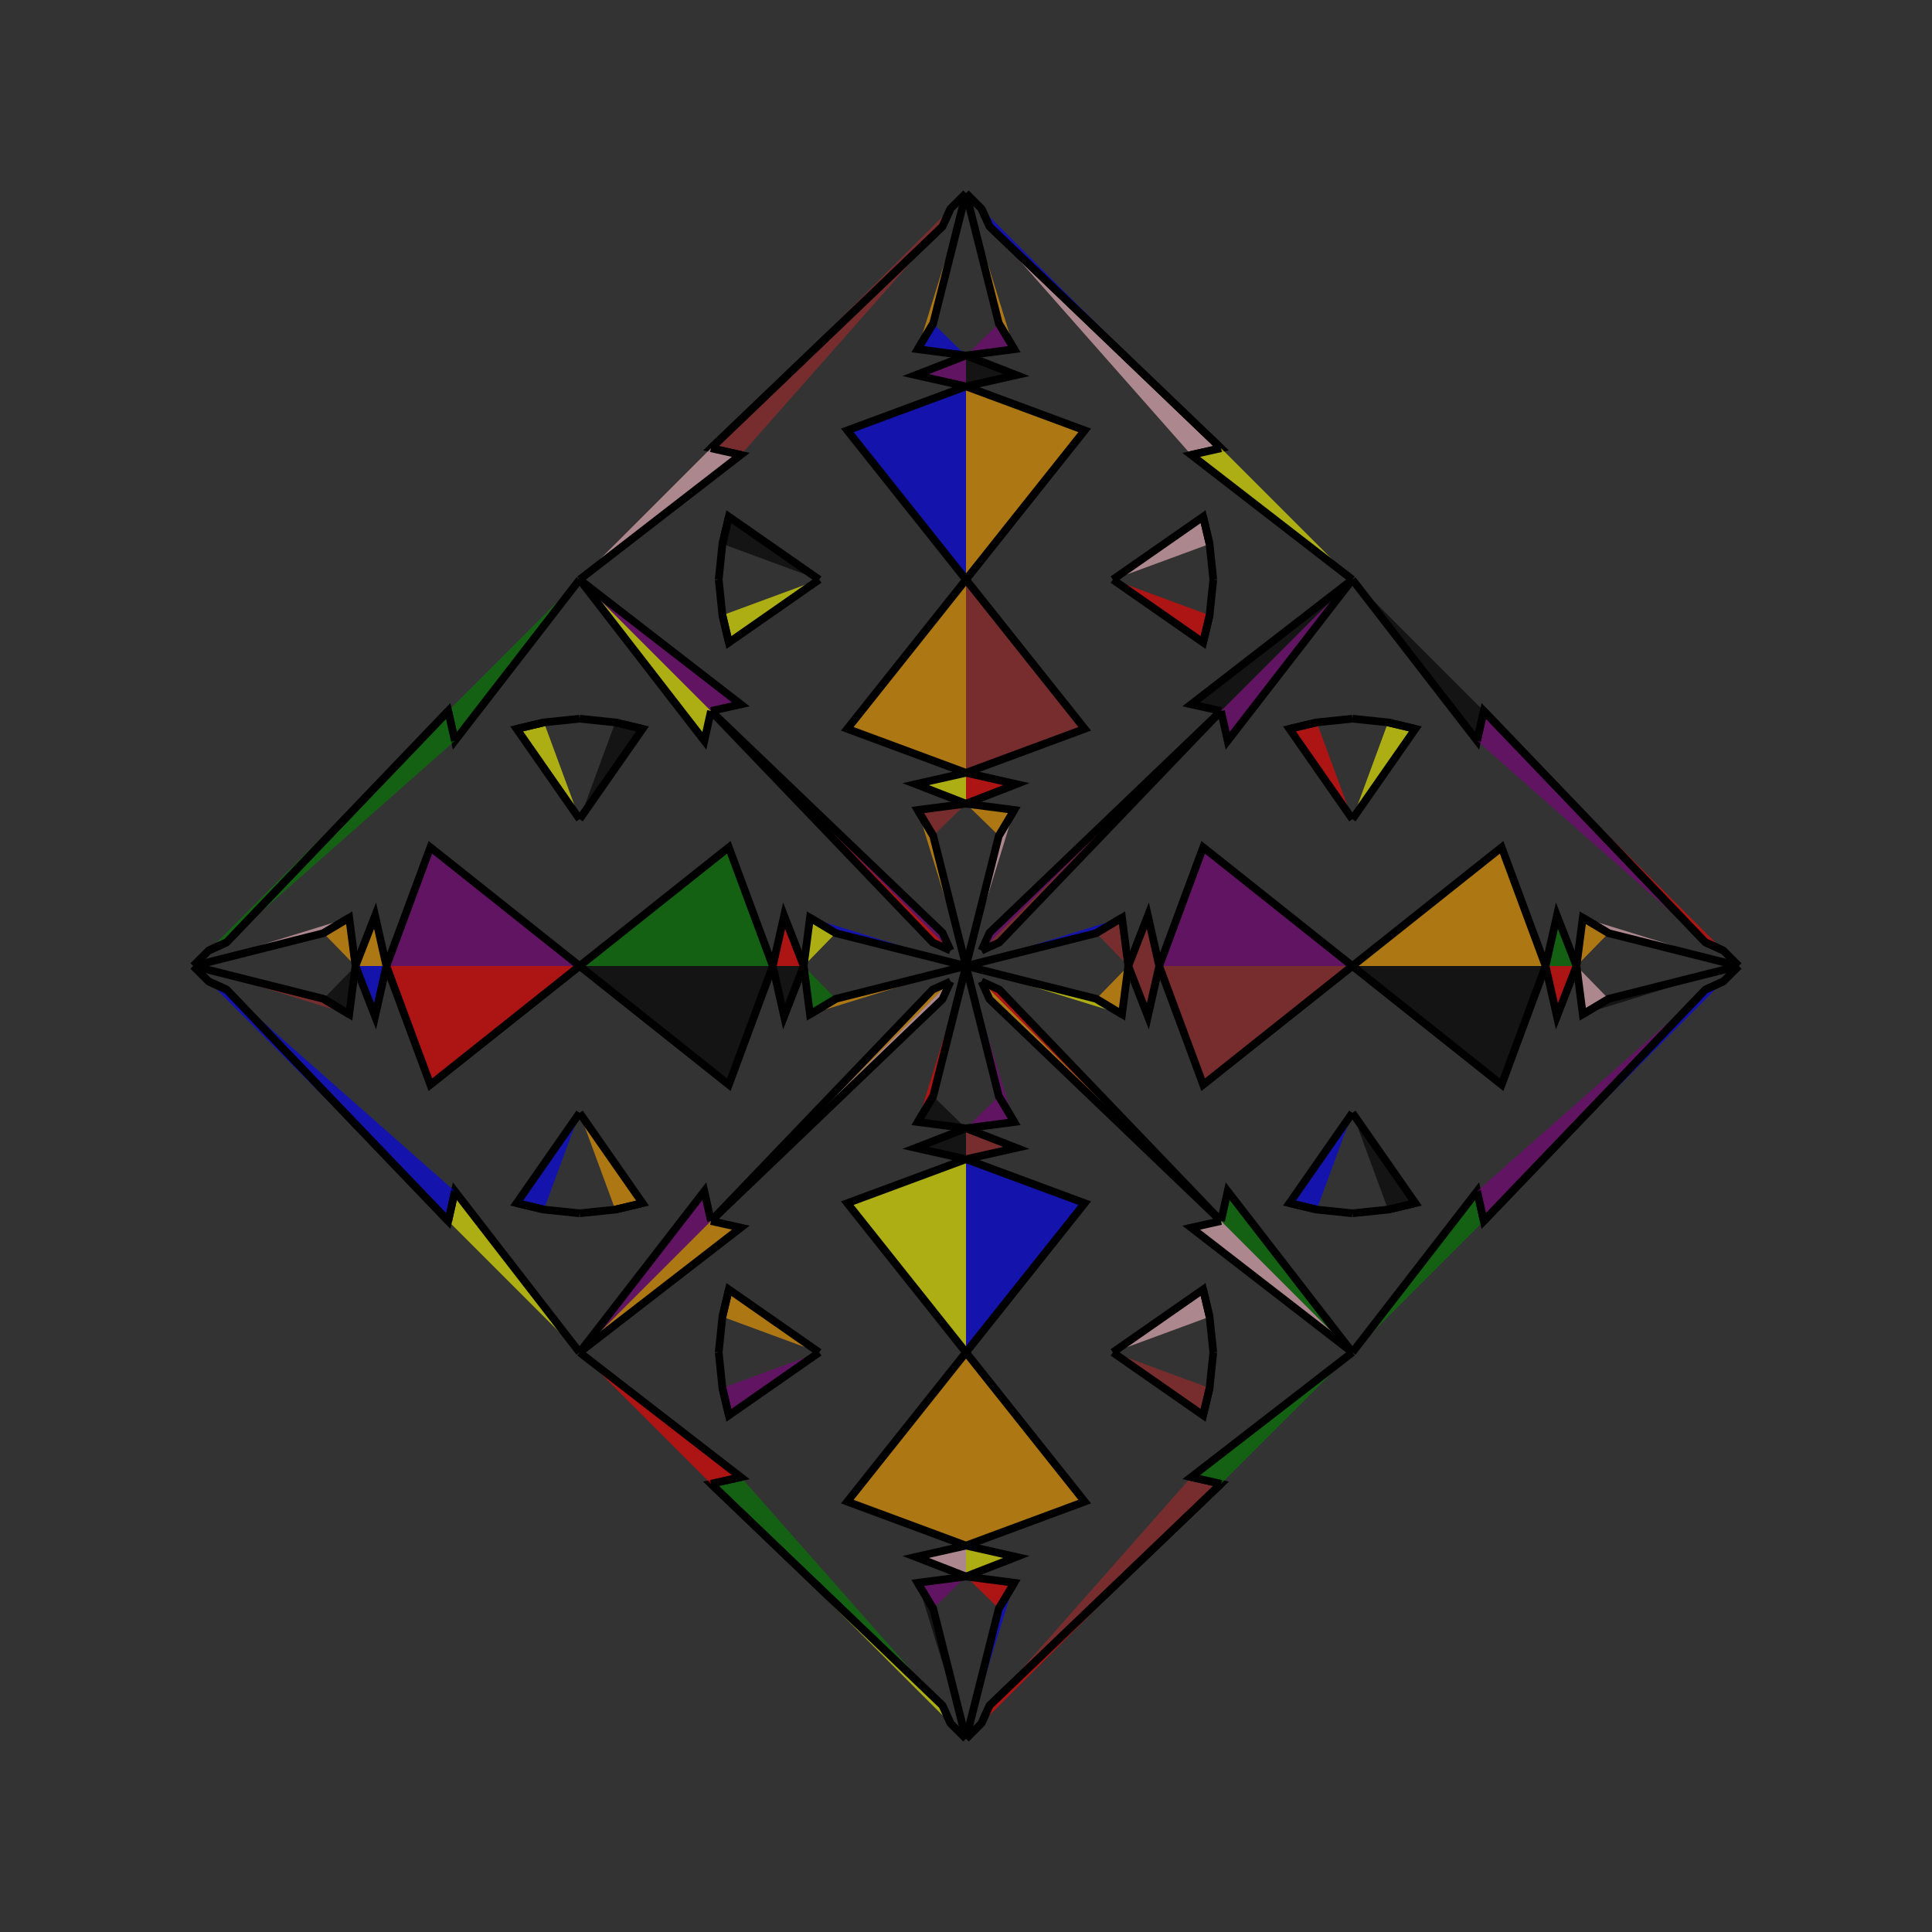 <?xml version="1.0" encoding="UTF-8"?>
<svg xmlns="http://www.w3.org/2000/svg" xmlns:xlink="http://www.w3.org/1999/xlink"
     width="250" height="250" viewBox="-125.0 -125.0 250 250">
<rect x="-125.0" y="-125.0" width="250" height="250" fill="#333333" stroke="none"/>
<defs>
</defs>
<path d="M0.0,-0.0 L16.859,-4.248 L20.188,-6.243" fill="blue" fill-opacity="0.6" stroke="black" stroke-width="1" />
<path d="M0.0,-0.0 L16.859,4.248 L20.188,6.243" fill="yellow" fill-opacity="0.6" stroke="black" stroke-width="1" />
<path d="M16.859,-4.248 L20.188,-6.243 L21.0,-0.0" fill="brown" fill-opacity="0.6" stroke="black" stroke-width="1" />
<path d="M16.859,4.248 L20.188,6.243 L21.0,-0.0" fill="orange" fill-opacity="0.6" stroke="black" stroke-width="1" />
<path d="M21.0,-0.0 L23.534,-6.514 L25.0,-0.0" fill="brown" fill-opacity="0.6" stroke="black" stroke-width="1" />
<path d="M21.0,-0.0 L23.534,6.514 L25.0,-0.0" fill="brown" fill-opacity="0.6" stroke="black" stroke-width="1" />
<path d="M25.0,-0.0 L30.691,-15.36 L50.0,-0.0" fill="purple" fill-opacity="0.6" stroke="black" stroke-width="1" />
<path d="M25.0,-0.0 L30.691,15.36 L50.0,-0.0" fill="brown" fill-opacity="0.6" stroke="black" stroke-width="1" />
<path d="M50.0,-19.0 L41.857,-30.684 L45.386,-31.519" fill="red" fill-opacity="0.6" stroke="black" stroke-width="1" />
<path d="M50.0,19.0 L41.857,30.684 L45.386,31.519" fill="blue" fill-opacity="0.6" stroke="black" stroke-width="1" />
<path d="M41.857,-30.684 L45.386,-31.519 L50.0,-32.0" fill="red" fill-opacity="0.6" stroke="black" stroke-width="1" />
<path d="M41.857,30.684 L45.386,31.519 L50.0,32.0" fill="pink" fill-opacity="0.6" stroke="black" stroke-width="1" />
<path d="M50.0,-50.0 L33.86,-29.143 L33.0,-33.0" fill="purple" fill-opacity="0.6" stroke="black" stroke-width="1" />
<path d="M50.0,50.0 L33.86,29.143 L33.0,33.0" fill="green" fill-opacity="0.6" stroke="black" stroke-width="1" />
<path d="M29.143,66.14 L33.0,67.0 L3.053,95.687" fill="brown" fill-opacity="0.6" stroke="black" stroke-width="1" />
<path d="M29.143,-66.14 L33.0,-67.0 L3.053,-95.687" fill="pink" fill-opacity="0.6" stroke="black" stroke-width="1" />
<path d="M33.0,-33.0 L4.313,-3.053 L2.0,-2.0" fill="brown" fill-opacity="0.6" stroke="black" stroke-width="1" />
<path d="M33.0,33.0 L4.313,3.053 L2.0,2.0" fill="red" fill-opacity="0.6" stroke="black" stroke-width="1" />
<path d="M3.053,95.687 L2.0,98.0 L0.0,100.0" fill="yellow" fill-opacity="0.6" stroke="black" stroke-width="1" />
<path d="M3.053,-95.687 L2.0,-98.0 L0.0,-100.0" fill="orange" fill-opacity="0.6" stroke="black" stroke-width="1" />
<path d="M0.0,-0.0 L-16.859,-4.248 L-20.188,-6.243" fill="blue" fill-opacity="0.6" stroke="black" stroke-width="1" />
<path d="M0.0,-0.0 L-16.859,4.248 L-20.188,6.243" fill="orange" fill-opacity="0.6" stroke="black" stroke-width="1" />
<path d="M-16.859,-4.248 L-20.188,-6.243 L-21.0,-0.0" fill="yellow" fill-opacity="0.6" stroke="black" stroke-width="1" />
<path d="M-16.859,4.248 L-20.188,6.243 L-21.0,-0.0" fill="green" fill-opacity="0.6" stroke="black" stroke-width="1" />
<path d="M-21.0,-0.0 L-23.534,-6.514 L-25.0,-0.0" fill="red" fill-opacity="0.6" stroke="black" stroke-width="1" />
<path d="M-21.0,-0.0 L-23.534,6.514 L-25.0,-0.0" fill="black" fill-opacity="0.6" stroke="black" stroke-width="1" />
<path d="M-25.0,-0.0 L-30.691,-15.36 L-50.0,-0.0" fill="green" fill-opacity="0.6" stroke="black" stroke-width="1" />
<path d="M-25.0,-0.0 L-30.691,15.36 L-50.0,-0.0" fill="black" fill-opacity="0.6" stroke="black" stroke-width="1" />
<path d="M-50.0,-19.0 L-41.857,-30.684 L-45.386,-31.519" fill="black" fill-opacity="0.6" stroke="black" stroke-width="1" />
<path d="M-50.0,19.0 L-41.857,30.684 L-45.386,31.519" fill="orange" fill-opacity="0.6" stroke="black" stroke-width="1" />
<path d="M-41.857,-30.684 L-45.386,-31.519 L-50.0,-32.0" fill="orange" fill-opacity="0.6" stroke="black" stroke-width="1" />
<path d="M-41.857,30.684 L-45.386,31.519 L-50.0,32.0" fill="green" fill-opacity="0.6" stroke="black" stroke-width="1" />
<path d="M-50.0,-50.0 L-33.86,-29.143 L-33.0,-33.0" fill="yellow" fill-opacity="0.6" stroke="black" stroke-width="1" />
<path d="M-50.0,50.0 L-33.86,29.143 L-33.0,33.0" fill="purple" fill-opacity="0.6" stroke="black" stroke-width="1" />
<path d="M-29.143,66.14 L-33.0,67.0 L-3.053,95.687" fill="green" fill-opacity="0.6" stroke="black" stroke-width="1" />
<path d="M-29.143,-66.14 L-33.0,-67.0 L-3.053,-95.687" fill="brown" fill-opacity="0.6" stroke="black" stroke-width="1" />
<path d="M-33.0,-33.0 L-4.313,-3.053 L-2.0,-2.0" fill="red" fill-opacity="0.6" stroke="black" stroke-width="1" />
<path d="M-33.0,33.0 L-4.313,3.053 L-2.0,2.0" fill="orange" fill-opacity="0.6" stroke="black" stroke-width="1" />
<path d="M-3.053,95.687 L-2.0,98.0 L0.0,100.0" fill="pink" fill-opacity="0.6" stroke="black" stroke-width="1" />
<path d="M-3.053,-95.687 L-2.0,-98.0 L0.0,-100.0" fill="green" fill-opacity="0.6" stroke="black" stroke-width="1" />
<path d="M100.0,-0.0 L83.141,4.248 L79.812,6.243" fill="black" fill-opacity="0.6" stroke="black" stroke-width="1" />
<path d="M100.0,-0.0 L83.141,-4.248 L79.812,-6.243" fill="pink" fill-opacity="0.6" stroke="black" stroke-width="1" />
<path d="M83.141,4.248 L79.812,6.243 L79.0,-0.0" fill="pink" fill-opacity="0.6" stroke="black" stroke-width="1" />
<path d="M83.141,-4.248 L79.812,-6.243 L79.0,-0.0" fill="orange" fill-opacity="0.6" stroke="black" stroke-width="1" />
<path d="M79.0,-0.0 L76.466,6.514 L75.0,-0.0" fill="red" fill-opacity="0.6" stroke="black" stroke-width="1" />
<path d="M79.0,-0.0 L76.466,-6.514 L75.0,-0.0" fill="green" fill-opacity="0.6" stroke="black" stroke-width="1" />
<path d="M75.0,-0.0 L69.309,15.36 L50.0,-0.0" fill="black" fill-opacity="0.6" stroke="black" stroke-width="1" />
<path d="M75.0,-0.0 L69.309,-15.36 L50.0,-0.0" fill="orange" fill-opacity="0.6" stroke="black" stroke-width="1" />
<path d="M50.0,19.0 L58.143,30.684 L54.614,31.519" fill="black" fill-opacity="0.6" stroke="black" stroke-width="1" />
<path d="M50.0,-19.0 L58.143,-30.684 L54.614,-31.519" fill="yellow" fill-opacity="0.6" stroke="black" stroke-width="1" />
<path d="M58.143,30.684 L54.614,31.519 L50.0,32.0" fill="pink" fill-opacity="0.6" stroke="black" stroke-width="1" />
<path d="M58.143,-30.684 L54.614,-31.519 L50.0,-32.0" fill="pink" fill-opacity="0.6" stroke="black" stroke-width="1" />
<path d="M50.0,50.0 L66.14,29.143 L67.0,33.0" fill="green" fill-opacity="0.6" stroke="black" stroke-width="1" />
<path d="M50.0,-50.0 L66.14,-29.143 L67.0,-33.0" fill="black" fill-opacity="0.6" stroke="black" stroke-width="1" />
<path d="M66.14,29.143 L67.0,33.0 L95.687,3.053" fill="purple" fill-opacity="0.6" stroke="black" stroke-width="1" />
<path d="M66.14,-29.143 L67.0,-33.0 L95.687,-3.053" fill="purple" fill-opacity="0.6" stroke="black" stroke-width="1" />
<path d="M67.0,33.0 L95.687,3.053 L98.0,2.0" fill="blue" fill-opacity="0.6" stroke="black" stroke-width="1" />
<path d="M67.0,-33.0 L95.687,-3.053 L98.0,-2.0" fill="red" fill-opacity="0.6" stroke="black" stroke-width="1" />
<path d="M95.687,3.053 L98.0,2.0 L100.0,-0.0" fill="purple" fill-opacity="0.6" stroke="black" stroke-width="1" />
<path d="M95.687,-3.053 L98.0,-2.0 L100.0,-0.0" fill="blue" fill-opacity="0.6" stroke="black" stroke-width="1" />
<path d="M0.0,-0.0 L4.248,-16.859 L6.243,-20.188" fill="pink" fill-opacity="0.6" stroke="black" stroke-width="1" />
<path d="M0.0,-0.0 L4.248,16.859 L6.243,20.188" fill="purple" fill-opacity="0.6" stroke="black" stroke-width="1" />
<path d="M0.0,100.0 L4.248,83.141 L6.243,79.812" fill="blue" fill-opacity="0.6" stroke="black" stroke-width="1" />
<path d="M0.0,-100.0 L4.248,-83.141 L6.243,-79.812" fill="orange" fill-opacity="0.6" stroke="black" stroke-width="1" />
<path d="M4.248,-16.859 L6.243,-20.188 L0.0,-21.0" fill="orange" fill-opacity="0.6" stroke="black" stroke-width="1" />
<path d="M4.248,16.859 L6.243,20.188 L0.0,21.0" fill="purple" fill-opacity="0.6" stroke="black" stroke-width="1" />
<path d="M4.248,83.141 L6.243,79.812 L0.0,79.0" fill="red" fill-opacity="0.6" stroke="black" stroke-width="1" />
<path d="M4.248,-83.141 L6.243,-79.812 L0.0,-79.0" fill="purple" fill-opacity="0.6" stroke="black" stroke-width="1" />
<path d="M0.0,-21.0 L6.514,-23.534 L0.0,-25.0" fill="red" fill-opacity="0.6" stroke="black" stroke-width="1" />
<path d="M0.0,21.0 L6.514,23.534 L0.0,25.0" fill="brown" fill-opacity="0.6" stroke="black" stroke-width="1" />
<path d="M0.0,79.0 L6.514,76.466 L0.0,75.0" fill="yellow" fill-opacity="0.6" stroke="black" stroke-width="1" />
<path d="M0.0,-79.0 L6.514,-76.466 L0.0,-75.0" fill="black" fill-opacity="0.6" stroke="black" stroke-width="1" />
<path d="M0.0,-25.0 L15.36,-30.691 L0.0,-50.0" fill="brown" fill-opacity="0.6" stroke="black" stroke-width="1" />
<path d="M0.0,25.0 L15.36,30.691 L0.0,50.0" fill="blue" fill-opacity="0.6" stroke="black" stroke-width="1" />
<path d="M0.0,75.0 L15.36,69.309 L0.0,50.0" fill="orange" fill-opacity="0.6" stroke="black" stroke-width="1" />
<path d="M0.0,-75.0 L15.36,-69.309 L0.0,-50.0" fill="orange" fill-opacity="0.6" stroke="black" stroke-width="1" />
<path d="M19.0,-50.0 L30.684,-41.857 L31.519,-45.386" fill="red" fill-opacity="0.6" stroke="black" stroke-width="1" />
<path d="M19.0,50.0 L30.684,41.857 L31.519,45.386" fill="pink" fill-opacity="0.6" stroke="black" stroke-width="1" />
<path d="M19.0,50.0 L30.684,58.143 L31.519,54.614" fill="brown" fill-opacity="0.6" stroke="black" stroke-width="1" />
<path d="M19.0,-50.0 L30.684,-58.143 L31.519,-54.614" fill="pink" fill-opacity="0.6" stroke="black" stroke-width="1" />
<path d="M30.684,-41.857 L31.519,-45.386 L32.0,-50.0" fill="black" fill-opacity="0.6" stroke="black" stroke-width="1" />
<path d="M30.684,41.857 L31.519,45.386 L32.0,50.0" fill="brown" fill-opacity="0.6" stroke="black" stroke-width="1" />
<path d="M30.684,58.143 L31.519,54.614 L32.0,50.0" fill="purple" fill-opacity="0.6" stroke="black" stroke-width="1" />
<path d="M30.684,-58.143 L31.519,-54.614 L32.0,-50.0" fill="red" fill-opacity="0.6" stroke="black" stroke-width="1" />
<path d="M50.0,-50.0 L29.143,-33.86 L33.0,-33.0" fill="black" fill-opacity="0.6" stroke="black" stroke-width="1" />
<path d="M50.0,50.0 L29.143,33.86 L33.0,33.0" fill="pink" fill-opacity="0.6" stroke="black" stroke-width="1" />
<path d="M50.0,50.0 L29.143,66.14 L33.0,67.0" fill="green" fill-opacity="0.6" stroke="black" stroke-width="1" />
<path d="M50.0,-50.0 L29.143,-66.14 L33.0,-67.0" fill="yellow" fill-opacity="0.6" stroke="black" stroke-width="1" />
<path d="M33.0,-33.0 L3.053,-4.313 L2.0,-2.0" fill="purple" fill-opacity="0.6" stroke="black" stroke-width="1" />
<path d="M33.0,33.0 L3.053,4.313 L2.0,2.0" fill="orange" fill-opacity="0.6" stroke="black" stroke-width="1" />
<path d="M33.0,67.0 L3.053,95.687 L2.0,98.0" fill="red" fill-opacity="0.6" stroke="black" stroke-width="1" />
<path d="M33.0,-67.0 L3.053,-95.687 L2.0,-98.0" fill="blue" fill-opacity="0.6" stroke="black" stroke-width="1" />
<path d="M0.0,100.0 L-4.248,83.141 L-6.243,79.812" fill="black" fill-opacity="0.6" stroke="black" stroke-width="1" />
<path d="M0.0,-0.0 L-4.248,-16.859 L-6.243,-20.188" fill="orange" fill-opacity="0.6" stroke="black" stroke-width="1" />
<path d="M0.0,-0.0 L-4.248,16.859 L-6.243,20.188" fill="red" fill-opacity="0.6" stroke="black" stroke-width="1" />
<path d="M0.0,-100.0 L-4.248,-83.141 L-6.243,-79.812" fill="orange" fill-opacity="0.6" stroke="black" stroke-width="1" />
<path d="M-4.248,83.141 L-6.243,79.812 L0.0,79.0" fill="purple" fill-opacity="0.6" stroke="black" stroke-width="1" />
<path d="M-4.248,-16.859 L-6.243,-20.188 L0.0,-21.0" fill="brown" fill-opacity="0.6" stroke="black" stroke-width="1" />
<path d="M-4.248,16.859 L-6.243,20.188 L0.0,21.0" fill="black" fill-opacity="0.6" stroke="black" stroke-width="1" />
<path d="M-4.248,-83.141 L-6.243,-79.812 L0.0,-79.0" fill="blue" fill-opacity="0.6" stroke="black" stroke-width="1" />
<path d="M0.0,79.0 L-6.514,76.466 L0.0,75.0" fill="pink" fill-opacity="0.6" stroke="black" stroke-width="1" />
<path d="M0.0,-21.0 L-6.514,-23.534 L0.0,-25.0" fill="yellow" fill-opacity="0.6" stroke="black" stroke-width="1" />
<path d="M0.0,21.0 L-6.514,23.534 L0.0,25.0" fill="black" fill-opacity="0.6" stroke="black" stroke-width="1" />
<path d="M0.0,-79.0 L-6.514,-76.466 L0.0,-75.0" fill="purple" fill-opacity="0.6" stroke="black" stroke-width="1" />
<path d="M0.0,75.0 L-15.36,69.309 L0.0,50.0" fill="orange" fill-opacity="0.6" stroke="black" stroke-width="1" />
<path d="M0.0,-25.0 L-15.36,-30.691 L0.0,-50.0" fill="orange" fill-opacity="0.6" stroke="black" stroke-width="1" />
<path d="M0.0,25.0 L-15.36,30.691 L0.0,50.0" fill="yellow" fill-opacity="0.6" stroke="black" stroke-width="1" />
<path d="M0.0,-75.0 L-15.36,-69.309 L0.0,-50.0" fill="blue" fill-opacity="0.6" stroke="black" stroke-width="1" />
<path d="M-19.0,50.0 L-30.684,58.143 L-31.519,54.614" fill="purple" fill-opacity="0.6" stroke="black" stroke-width="1" />
<path d="M-19.0,-50.0 L-30.684,-41.857 L-31.519,-45.386" fill="yellow" fill-opacity="0.6" stroke="black" stroke-width="1" />
<path d="M-19.0,50.0 L-30.684,41.857 L-31.519,45.386" fill="orange" fill-opacity="0.6" stroke="black" stroke-width="1" />
<path d="M-19.0,-50.0 L-30.684,-58.143 L-31.519,-54.614" fill="black" fill-opacity="0.6" stroke="black" stroke-width="1" />
<path d="M-30.684,58.143 L-31.519,54.614 L-32.0,50.0" fill="black" fill-opacity="0.6" stroke="black" stroke-width="1" />
<path d="M-30.684,-41.857 L-31.519,-45.386 L-32.0,-50.0" fill="brown" fill-opacity="0.6" stroke="black" stroke-width="1" />
<path d="M-30.684,41.857 L-31.519,45.386 L-32.0,50.0" fill="purple" fill-opacity="0.6" stroke="black" stroke-width="1" />
<path d="M-30.684,-58.143 L-31.519,-54.614 L-32.0,-50.0" fill="green" fill-opacity="0.6" stroke="black" stroke-width="1" />
<path d="M-50.0,50.0 L-29.143,66.14 L-33.0,67.0" fill="red" fill-opacity="0.6" stroke="black" stroke-width="1" />
<path d="M-50.0,-50.0 L-29.143,-33.86 L-33.0,-33.0" fill="purple" fill-opacity="0.6" stroke="black" stroke-width="1" />
<path d="M-50.0,50.0 L-29.143,33.86 L-33.0,33.0" fill="orange" fill-opacity="0.6" stroke="black" stroke-width="1" />
<path d="M-50.0,-50.0 L-29.143,-66.14 L-33.0,-67.0" fill="pink" fill-opacity="0.6" stroke="black" stroke-width="1" />
<path d="M-33.0,67.0 L-3.053,95.687 L-2.0,98.0" fill="yellow" fill-opacity="0.6" stroke="black" stroke-width="1" />
<path d="M-33.0,-33.0 L-3.053,-4.313 L-2.0,-2.0" fill="purple" fill-opacity="0.6" stroke="black" stroke-width="1" />
<path d="M-33.0,33.0 L-3.053,4.313 L-2.0,2.0" fill="pink" fill-opacity="0.6" stroke="black" stroke-width="1" />
<path d="M-33.0,-67.0 L-3.053,-95.687 L-2.0,-98.0" fill="brown" fill-opacity="0.6" stroke="black" stroke-width="1" />
<path d="M-100.0,-0.0 L-83.141,-4.248 L-79.812,-6.243" fill="pink" fill-opacity="0.6" stroke="black" stroke-width="1" />
<path d="M-100.0,-0.0 L-83.141,4.248 L-79.812,6.243" fill="brown" fill-opacity="0.6" stroke="black" stroke-width="1" />
<path d="M-83.141,-4.248 L-79.812,-6.243 L-79.0,-0.0" fill="orange" fill-opacity="0.6" stroke="black" stroke-width="1" />
<path d="M-83.141,4.248 L-79.812,6.243 L-79.0,-0.0" fill="black" fill-opacity="0.6" stroke="black" stroke-width="1" />
<path d="M-79.0,-0.0 L-76.466,-6.514 L-75.0,-0.0" fill="orange" fill-opacity="0.6" stroke="black" stroke-width="1" />
<path d="M-79.0,-0.0 L-76.466,6.514 L-75.0,-0.0" fill="blue" fill-opacity="0.6" stroke="black" stroke-width="1" />
<path d="M-75.0,-0.0 L-69.309,-15.36 L-50.0,-0.0" fill="purple" fill-opacity="0.6" stroke="black" stroke-width="1" />
<path d="M-75.0,-0.0 L-69.309,15.36 L-50.0,-0.0" fill="red" fill-opacity="0.6" stroke="black" stroke-width="1" />
<path d="M-50.0,-19.0 L-58.143,-30.684 L-54.614,-31.519" fill="yellow" fill-opacity="0.6" stroke="black" stroke-width="1" />
<path d="M-50.0,19.0 L-58.143,30.684 L-54.614,31.519" fill="blue" fill-opacity="0.6" stroke="black" stroke-width="1" />
<path d="M-58.143,-30.684 L-54.614,-31.519 L-50.0,-32.0" fill="yellow" fill-opacity="0.6" stroke="black" stroke-width="1" />
<path d="M-58.143,30.684 L-54.614,31.519 L-50.0,32.0" fill="blue" fill-opacity="0.6" stroke="black" stroke-width="1" />
<path d="M-50.0,-50.0 L-66.14,-29.143 L-67.0,-33.0" fill="green" fill-opacity="0.6" stroke="black" stroke-width="1" />
<path d="M-50.0,50.0 L-66.14,29.143 L-67.0,33.0" fill="yellow" fill-opacity="0.6" stroke="black" stroke-width="1" />
<path d="M-66.14,-29.143 L-67.0,-33.0 L-95.687,-3.053" fill="green" fill-opacity="0.6" stroke="black" stroke-width="1" />
<path d="M-66.14,29.143 L-67.0,33.0 L-95.687,3.053" fill="blue" fill-opacity="0.6" stroke="black" stroke-width="1" />
<path d="M-67.0,-33.0 L-95.687,-3.053 L-98.0,-2.0" fill="green" fill-opacity="0.6" stroke="black" stroke-width="1" />
<path d="M-67.0,33.0 L-95.687,3.053 L-98.0,2.0" fill="blue" fill-opacity="0.6" stroke="black" stroke-width="1" />
<path d="M-95.687,-3.053 L-98.0,-2.0 L-100.0,-0.0" fill="green" fill-opacity="0.6" stroke="black" stroke-width="1" />
<path d="M-95.687,3.053 L-98.0,2.0 L-100.0,-0.0" fill="purple" fill-opacity="0.6" stroke="black" stroke-width="1" />
</svg>